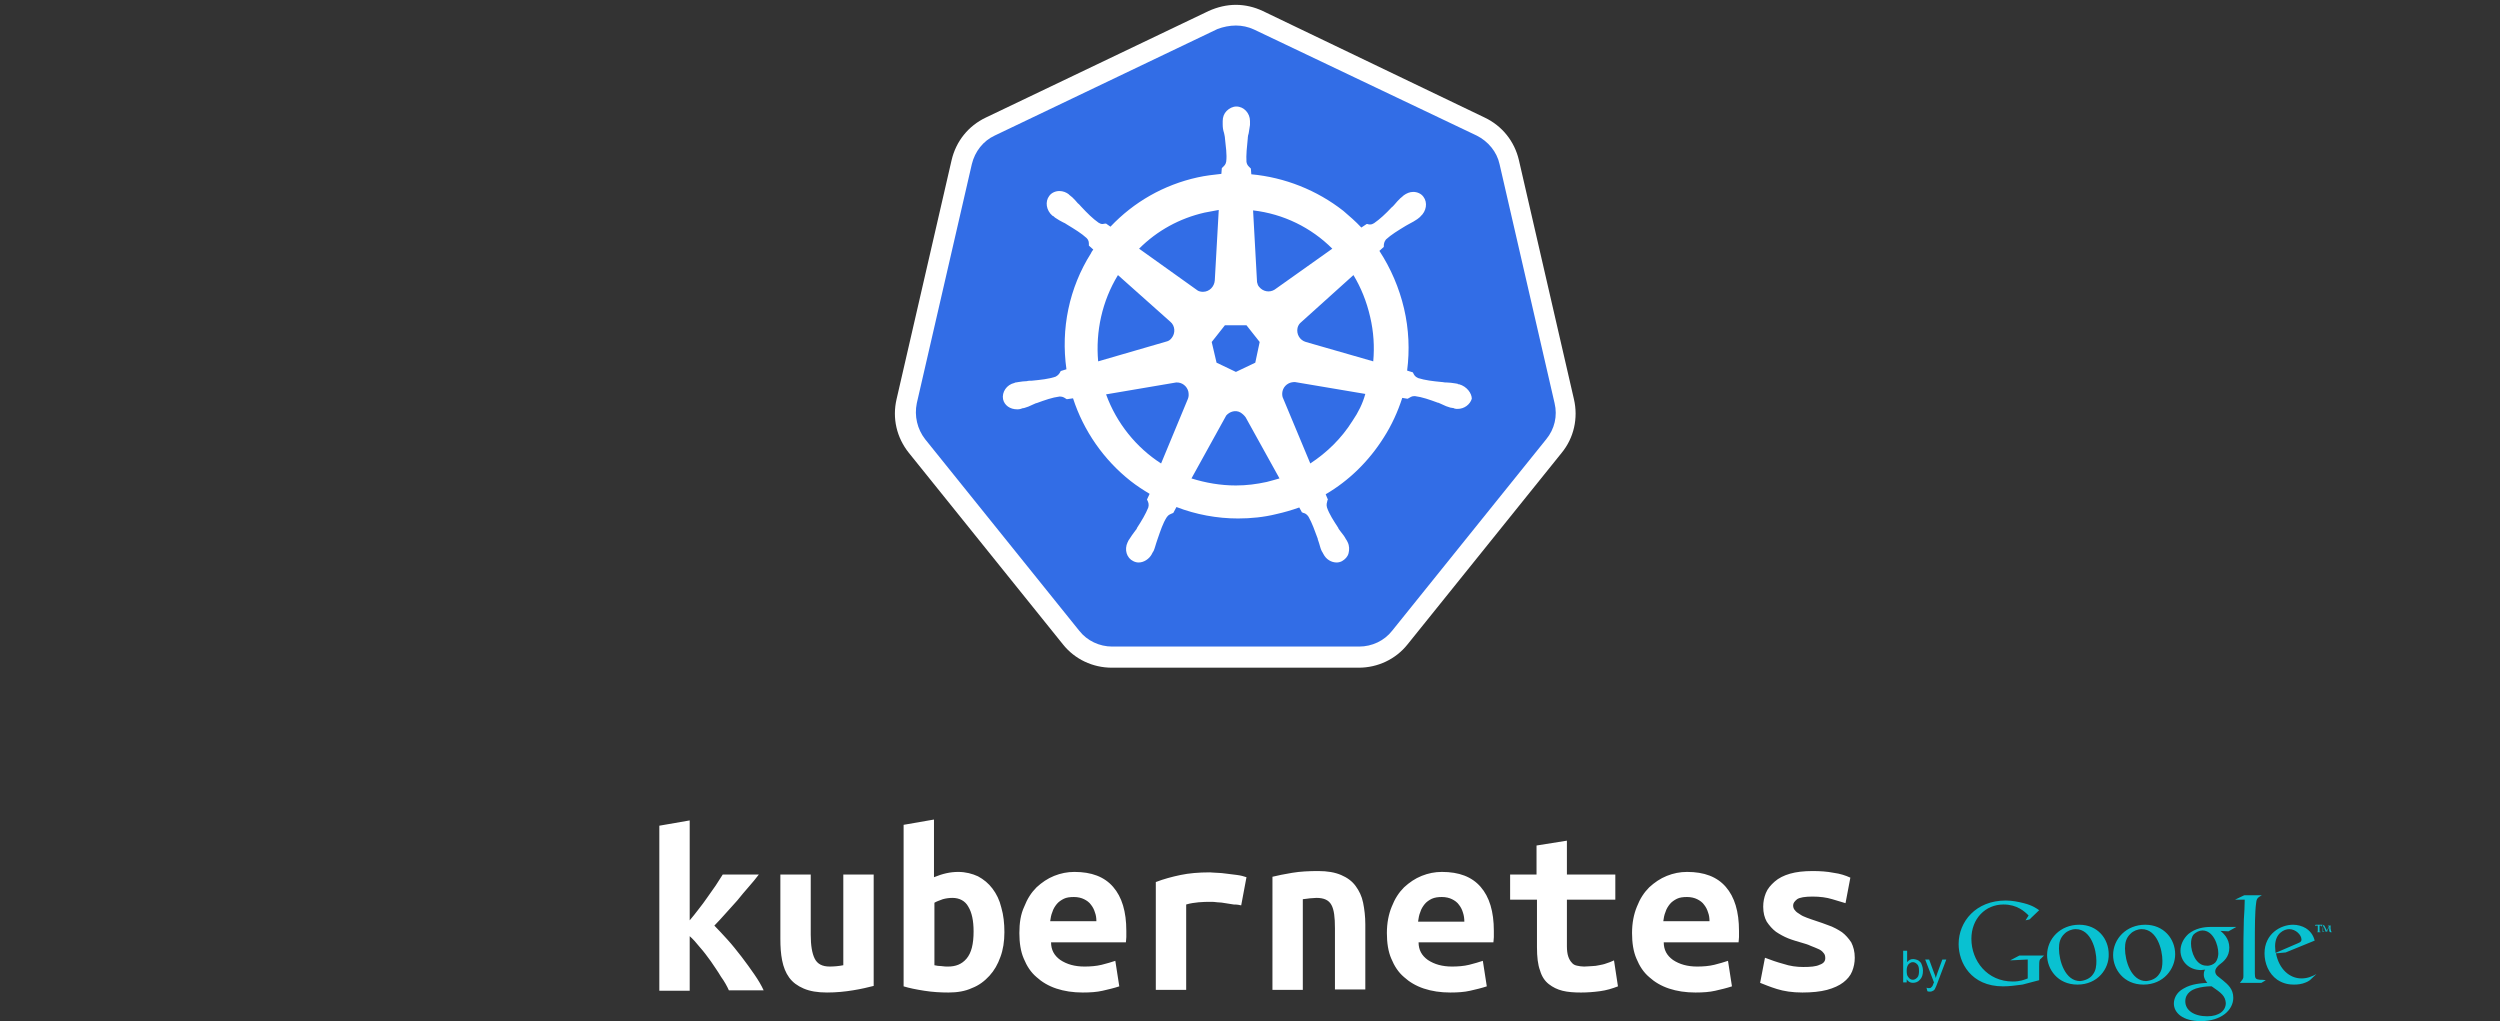 <svg xmlns="http://www.w3.org/2000/svg" xmlns:xlink="http://www.w3.org/1999/xlink" version="1.1" id="Layer_1" x="0" y="0" viewBox="0 0 568 232" enable-background="new 0 0 568 232" xml:space="preserve" style="background-color:#326DE6">
  <rect x="0" y="0" width="568" height="232" fill="#333333" stroke="none"/>
  <path fill="#326DE6" d="M252.7 149.3c-3.6 0-7-1.6-9.3-4.5l-35-43.5c-2.3-2.9-3.2-6.6-2.3-10.2l12.5-54.3c0.8-3.6 3.2-6.5 6.5-8.1l50.6-24.2c1.6-0.8 3.4-1.2 5.2-1.2s3.6 0.4 5.2 1.2l50.6 24.1c3.3 1.6 5.7 4.5 6.5 8.1l12.5 54.3c0.8 3.6 0 7.3-2.3 10.2l-35 43.5c-2.3 2.8-5.7 4.5-9.3 4.5L252.7 149.3z"/>
  <path fill="#FFFFFF" d="M280.8 5.8c1.4 0 2.8 0.3 4.1 0.9l50.6 24.1c2.6 1.3 4.6 3.7 5.2 6.5l12.5 54.3c0.7 2.9 0 5.9-1.9 8.2l-35 43.5c-1.8 2.3-4.6 3.6-7.5 3.6l-56.1 0c-2.9 0-5.7-1.3-7.5-3.6l-35-43.5c-1.8-2.3-2.5-5.3-1.9-8.2l12.5-54.3c0.7-2.9 2.6-5.3 5.2-6.5l50.6-24.2C277.9 6.1 279.4 5.8 280.8 5.8M280.8 1.1L280.8 1.1c-2.1 0-4.2 0.5-6.2 1.4l-50.6 24.2c-4 1.9-6.8 5.4-7.8 9.7l-12.5 54.3c-1 4.3 0 8.7 2.8 12.2l35 43.5c2.7 3.4 6.8 5.3 11.1 5.3l56.1 0c4.3 0 8.4-1.9 11.1-5.3l35-43.5c2.8-3.4 3.8-7.9 2.8-12.2l-12.5-54.3c-1-4.3-3.8-7.8-7.8-9.7L286.9 2.5C285 1.6 282.9 1.1 280.8 1.1L280.8 1.1z"/>
  <path fill="#FFFFFF" d="M331.5 87.3L331.5 87.3 331.5 87.3C331.5 87.3 331.5 87.3 331.5 87.3 331.4 87.3 331.4 87.3 331.5 87.3c-0.1 0-0.1 0-0.1 0 -0.1 0-0.2 0-0.2-0.1 -0.2 0-0.4-0.1-0.6-0.1 -0.7-0.1-1.3-0.2-1.9-0.2 -0.3 0-0.6 0-1-0.1l-0.1 0c-2.1-0.2-3.8-0.4-5.4-0.9 -0.7-0.3-0.9-0.7-1.1-1.1 0-0.1-0.1-0.1-0.1-0.2l0 0 0 0 0 0 0 0 0 0 -1.3-0.4c0.6-4.6 0.4-9.4-0.7-14.1 -1.1-4.7-3-9.1-5.6-13.1l1-0.9 0 0 0 0 0 0 0 0 0 0 0 0c0-0.1 0-0.1 0-0.2 0-0.5 0.1-1 0.5-1.5 1.2-1.1 2.7-2 4.5-3.1l0 0c0.3-0.2 0.6-0.3 0.9-0.5 0.6-0.3 1.1-0.6 1.7-1 0.1-0.1 0.3-0.2 0.5-0.4 0.1-0.1 0.2-0.1 0.2-0.2l0 0 0 0c1.4-1.2 1.7-3.2 0.7-4.5 -0.5-0.7-1.4-1.1-2.3-1.1 -0.8 0-1.5 0.3-2.2 0.8l0 0 0 0c0 0 0 0 0 0 0 0 0 0 0 0 0 0 0 0 0 0 -0.1 0.1-0.1 0.1-0.2 0.2 -0.2 0.1-0.3 0.3-0.5 0.4 -0.5 0.5-0.9 0.9-1.3 1.4 -0.2 0.2-0.4 0.5-0.7 0.7l0 0c-1.4 1.5-2.7 2.7-4 3.6 -0.3 0.2-0.6 0.3-0.9 0.3 -0.2 0-0.4 0-0.6-0.1 -0.1 0-0.1 0-0.2 0l0 0 0 0 0 0 0 0 0 0 -1.2 0.8c-1.3-1.4-2.7-2.6-4.1-3.8 -6-4.7-13.3-7.6-20.9-8.3l-0.1-1.3 0 0 0 0 0 0 0 0 0 0c-0.1-0.1-0.1-0.1-0.2-0.2 -0.3-0.3-0.7-0.6-0.8-1.3 -0.1-1.6 0.1-3.4 0.3-5.4l0-0.1c0-0.3 0.1-0.7 0.2-1 0.1-0.6 0.2-1.2 0.3-1.9 0-0.2 0-0.4 0-0.6 0-0.1 0-0.2 0-0.3 0 0 0 0 0 0 0 0 0 0 0 0 0 0 0 0 0 0v0l0 0c0-1.8-1.4-3.3-3.1-3.3 -0.8 0-1.6 0.4-2.2 1 -0.6 0.6-0.9 1.4-0.9 2.3l0 0v0c0 0 0 0 0 0 0 0 0 0 0 0 0 0 0 0 0 0 0 0.1 0 0.2 0 0.2 0 0.2 0 0.4 0 0.6 0 0.7 0.1 1.3 0.3 1.9 0.1 0.3 0.1 0.6 0.2 1l0 0.1c0.2 2 0.5 3.8 0.3 5.4 -0.1 0.7-0.5 1-0.8 1.3 -0.1 0.1-0.1 0.1-0.2 0.2l0 0 0 0 0 0 0 0 0 0 -0.1 1.3c-1.8 0.2-3.6 0.4-5.4 0.8 -7.7 1.7-14.5 5.6-19.8 11.2l-1-0.7 0 0 0 0 0 0 0 0 0 0 0 0c-0.1 0-0.1 0-0.2 0 -0.2 0-0.4 0.1-0.6 0.1 -0.3 0-0.6-0.1-0.9-0.3 -1.3-0.9-2.6-2.2-4-3.7l0 0c-0.2-0.2-0.4-0.5-0.7-0.7 -0.4-0.5-0.8-0.9-1.3-1.4 -0.1-0.1-0.3-0.2-0.5-0.4 -0.1-0.1-0.2-0.1-0.2-0.2l0 0 0 0c-0.6-0.5-1.4-0.8-2.2-0.8 -0.9 0-1.8 0.4-2.3 1.1 -1 1.3-0.7 3.3 0.7 4.5l0 0 0 0c0 0 0 0 0 0 0 0 0 0 0 0 0.1 0 0.1 0.1 0.2 0.1 0.2 0.1 0.3 0.3 0.5 0.4 0.6 0.4 1.1 0.7 1.7 1 0.3 0.1 0.6 0.3 0.9 0.5l0 0c1.8 1.1 3.3 2 4.5 3.1 0.5 0.5 0.5 1 0.5 1.5 0 0.1 0 0.1 0 0.2l0 0 0 0 0 0 0 0 0 0 1 0.9c-0.2 0.3-0.4 0.5-0.5 0.8 -5 7.9-6.9 17.2-5.6 26.4l-1.3 0.4 0 0 0 0 0 0 0 0 0 0 0 0c0 0.1-0.1 0.1-0.1 0.2 -0.2 0.4-0.5 0.8-1.1 1.1 -1.5 0.5-3.3 0.7-5.4 0.9l-0.1 0c-0.3 0-0.7 0-1 0.1 -0.6 0-1.2 0.1-1.9 0.2 -0.2 0-0.4 0.1-0.6 0.1 -0.1 0-0.2 0-0.3 0.1 0 0 0 0 0 0 0 0 0 0 0 0 0 0 0 0 0 0l0 0 0 0c-1.8 0.4-2.9 2.1-2.6 3.7 0.3 1.4 1.6 2.3 3.2 2.3 0.3 0 0.5 0 0.8-0.1l0 0 0 0c0 0 0 0 0 0 0 0 0 0 0 0 0 0 0 0 0 0 0.1 0 0.2 0 0.2-0.1 0.2 0 0.4-0.1 0.6-0.1 0.7-0.2 1.2-0.4 1.8-0.7 0.3-0.1 0.6-0.3 0.9-0.4l0.1 0c1.9-0.7 3.6-1.3 5.2-1.5 0.1 0 0.1 0 0.2 0 0.6 0 1 0.3 1.3 0.5 0.1 0 0.1 0.1 0.2 0.1l0 0 0 0 0 0 0 0 0 0 1.4-0.2c2.4 7.4 7 14 13.1 18.8 1.4 1.1 2.8 2 4.3 2.9l-0.6 1.3 0 0 0 0 0 0 0 0 0 0c0 0.1 0.1 0.1 0.1 0.2 0.2 0.4 0.4 0.9 0.2 1.6 -0.6 1.5-1.5 3-2.6 4.7l0 0.1c-0.2 0.3-0.4 0.5-0.6 0.8 -0.4 0.5-0.7 1-1.1 1.6 -0.1 0.1-0.2 0.3-0.3 0.5 0 0.1-0.1 0.2-0.1 0.2 0 0 0 0 0 0 0 0 0 0 0 0 0 0 0 0 0 0l0 0 0 0c-0.8 1.7-0.2 3.6 1.3 4.3 0.4 0.2 0.8 0.3 1.2 0.3 1.2 0 2.4-0.8 3-1.9l0 0 0 0c0 0 0 0 0 0 0 0 0 0 0 0 0 0 0 0 0 0 0-0.1 0.1-0.2 0.1-0.2 0.1-0.2 0.2-0.4 0.3-0.5 0.3-0.7 0.4-1.2 0.6-1.8 0.1-0.3 0.2-0.6 0.3-0.9l0 0c0.7-2 1.2-3.6 2.1-5 0.4-0.6 0.9-0.7 1.3-0.9 0.1 0 0.1 0 0.2-0.1l0 0 0 0 0 0 0 0 0 0 0.7-1.3c4.4 1.7 9.2 2.6 14 2.6 2.9 0 5.9-0.3 8.7-1 1.8-0.4 3.5-0.9 5.2-1.5l0.6 1.1 0 0 0 0 0 0 0 0 0 0 0 0c0.1 0 0.1 0 0.2 0.1 0.5 0.1 0.9 0.3 1.3 0.9 0.8 1.4 1.4 3.1 2.1 5l0 0.1c0.1 0.3 0.2 0.6 0.3 0.9 0.2 0.6 0.3 1.2 0.6 1.8 0.1 0.2 0.2 0.3 0.3 0.5 0 0.1 0.1 0.2 0.1 0.2 0 0 0 0 0 0 0 0 0 0 0 0 0 0 0 0 0 0l0 0 0 0c0.6 1.2 1.8 1.9 3 1.9 0.4 0 0.8-0.1 1.2-0.3 0.7-0.4 1.3-1 1.5-1.8 0.2-0.8 0.2-1.7-0.2-2.5l0 0 0 0c0 0 0 0 0 0 0 0 0 0 0 0 0 0 0 0 0 0 0-0.1-0.1-0.1-0.1-0.2 -0.1-0.2-0.2-0.4-0.3-0.5 -0.3-0.6-0.7-1.1-1.1-1.6 -0.2-0.3-0.4-0.5-0.6-0.8l0-0.1c-1.1-1.7-2.1-3.2-2.6-4.7 -0.2-0.7 0-1.1 0.1-1.6 0-0.1 0.1-0.1 0.1-0.2l0 0 0 0 0 0 0 0 0 0 -0.5-1.2c5.3-3.1 9.8-7.5 13.2-12.9 1.8-2.8 3.2-5.9 4.2-9l1.2 0.2 0 0 0 0 0 0 0 0 0 0 0 0c0.1 0 0.1-0.1 0.2-0.1 0.4-0.2 0.7-0.5 1.3-0.5 0.1 0 0.1 0 0.2 0 1.6 0.2 3.3 0.8 5.2 1.5l0.1 0c0.3 0.1 0.6 0.3 0.9 0.4 0.6 0.3 1.1 0.5 1.8 0.7 0.2 0 0.4 0.1 0.6 0.1 0.1 0 0.2 0 0.3 0.1l0 0 0 0c0.3 0.1 0.5 0.1 0.8 0.1 1.5 0 2.8-1 3.2-2.3C334.4 89.4 333.3 87.8 331.5 87.3zM285.2 82.4l-4.4 2.1 -4.4-2.1 -1.1-4.7 3-3.8 4.9 0 3 3.8L285.2 82.4zM311.3 72c0.8 3.4 1 6.8 0.7 10.1l-15.3-4.4 0 0c-1.4-0.4-2.2-1.8-1.9-3.2 0.1-0.4 0.3-0.8 0.6-1.1l12.1-10.9C309.2 65.3 310.5 68.5 311.3 72zM302.7 56.5l-13.1 9.3c-1.1 0.7-2.6 0.5-3.5-0.6 -0.3-0.3-0.4-0.7-0.5-1.1l-0.9-16.3C291.6 48.6 297.9 51.7 302.7 56.5zM273.7 48.3c1.1-0.2 2.1-0.4 3.2-0.6L276 63.7l0 0c-0.1 1.4-1.2 2.6-2.7 2.6 -0.4 0-0.9-0.1-1.2-0.3l-13.3-9.5C262.9 52.4 268 49.6 273.7 48.3zM254 62.5l11.9 10.6 0 0c1.1 0.9 1.2 2.6 0.3 3.7 -0.3 0.4-0.7 0.7-1.2 0.8l-15.5 4.5C248.9 75.3 250.4 68.4 254 62.5zM251.3 89.6l15.9-2.7c1.3-0.1 2.5 0.8 2.8 2.1 0.1 0.6 0.1 1.1-0.1 1.6l0 0 -6.1 14.7C258.2 101.7 253.7 96.2 251.3 89.6zM287.8 109.5c-2.3 0.5-4.6 0.8-7 0.8 -3.5 0-6.9-0.6-10.1-1.6l7.9-14.3c0.8-0.9 2.1-1.3 3.2-0.7 0.5 0.3 0.9 0.7 1.2 1.1h0l7.7 13.9C289.8 109 288.8 109.2 287.8 109.5zM307.3 95.6c-2.5 4-5.8 7.2-9.6 9.7l-6.3-15.1c-0.3-1.2 0.2-2.5 1.4-3.1 0.4-0.2 0.9-0.3 1.4-0.3l16 2.7C309.6 91.7 308.6 93.7 307.3 95.6z"/>
  <path fill="#FFFFFF" d="M156.7 209.1c0.7-0.8 1.3-1.6 2-2.5 0.7-0.9 1.4-1.8 2-2.7 0.6-0.9 1.3-1.8 1.9-2.7 0.6-0.9 1.1-1.7 1.6-2.5h8.2c-0.7 0.9-1.4 1.8-2.3 2.8 -0.9 1-1.7 2-2.6 3.1 -0.9 1-1.8 2-2.7 3 -0.9 1-1.7 1.9-2.5 2.7 0.9 0.9 1.9 2 3 3.2 1.1 1.2 2.1 2.5 3.2 3.9 1 1.3 2 2.7 2.9 4 0.9 1.3 1.6 2.5 2.1 3.6h-7.9c-0.4-0.9-1-2-1.8-3.1 -0.7-1.2-1.5-2.3-2.3-3.5 -0.8-1.1-1.6-2.2-2.5-3.2 -0.8-1-1.6-1.9-2.3-2.5v12.4h-6.9v-37.5l6.9-1.2V209.1L156.7 209.1zM198.5 224v-25.3h-6.9v20.6c-1 0.2-2.1 0.3-3.1 0.3 -1.7 0-2.8-0.6-3.4-1.8 -0.6-1.2-0.9-3-0.9-5.4v-13.7h-6.9v14.6c0 1.8 0.1 3.4 0.4 4.9 0.3 1.5 0.8 2.8 1.6 3.9 0.8 1.1 1.9 1.9 3.3 2.5 1.4 0.6 3.1 0.9 5.3 0.9 2.1 0 4.1-0.2 5.9-0.5C195.7 224.7 197.3 224.3 198.5 224L198.5 224zM221.2 211.6c0 2.9-0.5 4.9-1.6 6.2s-2.5 1.8-4.2 1.8c-0.4 0-0.9 0-1.5-0.1 -0.6 0-1.1-0.1-1.6-0.2v-14.2c0.5-0.3 1.1-0.5 1.9-0.8 0.7-0.2 1.5-0.3 2.2-0.3 1.6 0 2.9 0.7 3.6 2C220.8 207.3 221.2 209.2 221.2 211.6L221.2 211.6zM228.2 211.8c0-2-0.2-3.9-0.7-5.6 -0.4-1.7-1.1-3.1-2-4.3 -0.9-1.2-2-2.1-3.3-2.8 -1.3-0.6-2.8-1-4.5-1 -0.9 0-1.8 0.1-2.7 0.3 -0.9 0.2-1.8 0.5-2.8 0.9v-13.1l-6.9 1.2v36.7c1.3 0.4 2.8 0.7 4.7 1 1.9 0.3 3.7 0.4 5.5 0.4 2 0 3.8-0.3 5.3-1 1.6-0.6 2.9-1.6 4-2.8 1.1-1.2 1.9-2.6 2.5-4.3C227.9 215.8 228.2 213.9 228.2 211.8M231.6 212c0 2.2 0.3 4.2 1 5.8 0.7 1.7 1.6 3.1 2.9 4.2 1.2 1.1 2.7 2 4.5 2.6 1.8 0.6 3.8 0.9 6 0.9 1.7 0 3.2-0.1 4.5-0.4 1.3-0.3 2.6-0.6 3.8-1l-0.9-5.8c-0.9 0.3-1.9 0.6-3.1 0.9 -1.2 0.3-2.6 0.4-3.9 0.4 -2.2 0-4-0.5-5.5-1.5 -1.4-1-2.1-2.3-2.1-4h17c0-0.3 0.1-0.7 0.1-1.2 0-0.5 0-0.9 0-1.4 0-4.4-1-7.7-3-10 -2-2.3-4.9-3.4-8.8-3.4 -1.6 0-3.1 0.3-4.6 0.9 -1.5 0.6-2.8 1.5-4 2.6 -1.2 1.2-2.1 2.6-2.8 4.4C231.9 207.7 231.6 209.7 231.6 212L231.6 212zM249.1 209.3h-10.5c0.1-0.7 0.2-1.4 0.5-2.1 0.2-0.7 0.6-1.3 1-1.8 0.4-0.5 1-0.9 1.6-1.2 0.6-0.3 1.4-0.4 2.3-0.4 0.9 0 1.7 0.2 2.3 0.5 0.6 0.3 1.2 0.7 1.6 1.3 0.4 0.5 0.7 1.1 0.9 1.8C249 207.9 249.1 208.6 249.1 209.3L249.1 209.3zM282 205.7l1.2-6.4c-0.6-0.2-1.3-0.4-2.1-0.5 -0.8-0.1-1.6-0.2-2.4-0.3 -0.8-0.1-1.5-0.2-2.2-0.2 -0.7 0-1.2-0.1-1.6-0.1 -2.6 0-4.8 0.2-6.7 0.6 -1.9 0.4-3.8 0.9-5.6 1.6v24.5h6.9v-19.4c1-0.3 1.9-0.4 2.8-0.5 0.9-0.1 1.9-0.1 2.8-0.1 0.4 0 0.9 0 1.5 0.1 0.6 0 1.2 0.1 1.8 0.2 0.6 0.1 1.3 0.2 1.9 0.3C281.1 205.5 281.6 205.6 282 205.7L282 205.7zM289.1 224.9h6.9v-20.6c0.6-0.1 1.1-0.1 1.6-0.2 0.5 0 1-0.1 1.5-0.1 1.7 0 2.8 0.5 3.4 1.6 0.6 1.1 0.8 2.8 0.8 5.3v13.9h6.9v-14.8c0-1.8-0.2-3.4-0.5-4.9 -0.3-1.5-0.9-2.7-1.7-3.8 -0.8-1.1-1.9-1.9-3.3-2.5 -1.4-0.6-3.1-0.9-5.2-0.9 -2.1 0-4.1 0.1-5.9 0.4 -1.8 0.3-3.3 0.6-4.5 0.9V224.9zM315.1 212c0 2.2 0.3 4.2 1 5.8 0.7 1.7 1.6 3.1 2.9 4.2 1.2 1.1 2.7 2 4.5 2.6 1.8 0.6 3.8 0.9 6 0.9 1.7 0 3.2-0.1 4.5-0.4 1.3-0.3 2.6-0.6 3.8-1l-0.9-5.8c-0.9 0.3-1.9 0.6-3.1 0.9 -1.2 0.3-2.6 0.4-3.9 0.4 -2.2 0-4-0.5-5.5-1.5 -1.4-1-2.1-2.3-2.1-4h17c0-0.3 0.1-0.7 0.1-1.2 0-0.5 0-0.9 0-1.4 0-4.4-1-7.7-3-10 -2-2.3-4.9-3.4-8.8-3.4 -1.6 0-3.1 0.3-4.6 0.9 -1.5 0.6-2.8 1.5-4 2.6 -1.2 1.2-2.1 2.6-2.8 4.4C315.5 207.7 315.1 209.7 315.1 212L315.1 212zM322.2 209.3c0.1-0.7 0.2-1.4 0.5-2.1 0.2-0.7 0.6-1.3 1-1.8 0.4-0.5 1-0.9 1.6-1.2 0.7-0.3 1.4-0.4 2.3-0.4 0.9 0 1.7 0.2 2.3 0.5 0.6 0.3 1.2 0.7 1.6 1.3 0.4 0.5 0.7 1.1 0.9 1.8 0.2 0.6 0.3 1.3 0.3 2H322.2zM349.2 204.4v10.8c0 2.2 0.2 4 0.7 5.3 0.4 1.4 1.1 2.4 2 3.1 0.9 0.7 1.9 1.2 3.1 1.5 1.2 0.3 2.6 0.4 4.2 0.4 1.4 0 2.8-0.1 4.3-0.3 1.5-0.2 2.8-0.6 4.1-1.1l-0.9-5.9c-0.6 0.3-1.2 0.5-1.8 0.7 -0.5 0.2-1.1 0.3-1.6 0.4 -0.5 0.1-1 0.2-1.6 0.2 -0.5 0-1.1 0.1-1.8 0.1 -0.6 0-1.1-0.1-1.6-0.2 -0.5-0.1-0.9-0.3-1.2-0.7 -0.3-0.3-0.6-0.8-0.8-1.4 -0.2-0.6-0.3-1.4-0.3-2.3v-10.6h11v-5.7h-11V191l-6.9 1.1v6.6h-6v5.7L349.2 204.4 349.2 204.4zM370.8 212c0 2.2 0.3 4.2 1 5.8 0.7 1.7 1.6 3.1 2.9 4.2 1.2 1.1 2.7 2 4.5 2.6 1.8 0.6 3.8 0.9 6 0.9 1.7 0 3.2-0.1 4.5-0.4 1.3-0.3 2.6-0.6 3.8-1l-0.9-5.8c-0.9 0.3-1.9 0.6-3.1 0.9 -1.2 0.3-2.6 0.4-3.9 0.4 -2.2 0-4-0.5-5.5-1.5 -1.4-1-2.1-2.3-2.1-4h17c0-0.3 0.1-0.7 0.1-1.2 0-0.5 0-0.9 0-1.4 0-4.4-1-7.7-3-10 -2-2.3-4.9-3.4-8.8-3.4 -1.6 0-3.1 0.3-4.6 0.9 -1.5 0.6-2.8 1.5-4 2.6 -1.2 1.2-2.1 2.6-2.8 4.4C371.2 207.7 370.8 209.7 370.8 212L370.8 212zM388.4 209.3h-10.5c0.1-0.7 0.2-1.4 0.5-2.1 0.2-0.7 0.6-1.3 1-1.8 0.4-0.5 1-0.9 1.6-1.2 0.6-0.3 1.4-0.4 2.3-0.4 0.9 0 1.7 0.2 2.3 0.5 0.6 0.3 1.2 0.7 1.6 1.3 0.4 0.5 0.7 1.1 0.9 1.8C388.3 207.9 388.4 208.6 388.4 209.3L388.4 209.3zM409.7 219.7c-1.5 0-3-0.2-4.5-0.7 -1.5-0.4-2.9-0.9-4.2-1.4l-1.1 5.7c1 0.4 2.2 0.9 3.8 1.4 1.6 0.5 3.5 0.8 5.8 0.8 2.2 0 4.1-0.2 5.6-0.6 1.5-0.4 2.8-1 3.7-1.7 0.9-0.7 1.6-1.5 2-2.5 0.4-1 0.6-2 0.6-3.1 0-1.4-0.3-2.5-0.8-3.5 -0.6-0.9-1.3-1.7-2.1-2.3 -0.9-0.6-1.8-1.1-2.9-1.5 -1.1-0.4-2.1-0.8-3.1-1.1 -0.7-0.2-1.4-0.5-2-0.7 -0.6-0.2-1.2-0.5-1.6-0.8 -0.5-0.3-0.8-0.5-1.1-0.9 -0.3-0.3-0.4-0.7-0.4-1.1 0-0.5 0.3-0.9 0.9-1.4 0.6-0.4 1.8-0.6 3.5-0.6 1.7 0 3.2 0.2 4.5 0.6s2.3 0.7 3 0.9l1.1-5.8c-1.1-0.5-2.3-0.9-3.8-1.1 -1.5-0.3-3.1-0.4-4.8-0.4 -2 0-3.7 0.2-5.1 0.6 -1.4 0.4-2.6 1-3.5 1.8 -0.9 0.8-1.6 1.6-2 2.6 -0.4 1-0.6 2-0.6 3.1 0 1.4 0.3 2.5 0.8 3.4 0.6 0.9 1.3 1.7 2.1 2.3 0.9 0.6 1.8 1.1 2.8 1.5 1 0.4 2.1 0.7 3.1 1 0.7 0.2 1.4 0.4 2 0.7 0.6 0.2 1.2 0.5 1.7 0.7 0.5 0.2 0.9 0.5 1.2 0.9 0.3 0.3 0.4 0.7 0.4 1.2 0 0.7-0.4 1.2-1.3 1.5C412.6 219.6 411.3 219.7 409.7 219.7"/>
  <path fill="#09C1D1" d="M433.2 223.2h-0.8v-7.2h0.9v2.6c0.4-0.5 0.8-0.7 1.4-0.7 0.3 0 0.6 0.1 0.9 0.2 0.3 0.1 0.5 0.3 0.7 0.5 0.2 0.2 0.3 0.5 0.4 0.8 0.1 0.3 0.2 0.7 0.2 1.1 0 0.9-0.2 1.6-0.7 2.1 -0.4 0.5-1 0.7-1.6 0.7 -0.6 0-1.1-0.3-1.4-0.8V223.2zM433.2 220.6c0 0.6 0.1 1.1 0.3 1.3 0.3 0.5 0.7 0.7 1.1 0.7 0.4 0 0.7-0.2 1-0.5 0.3-0.3 0.4-0.8 0.4-1.5 0-0.7-0.1-1.2-0.4-1.5 -0.3-0.3-0.6-0.5-1-0.5 -0.4 0-0.7 0.2-1 0.5C433.3 219.5 433.2 219.9 433.2 220.6M437.9 225.2c0.2 0.1 0.4 0.1 0.6 0.1 0.3 0 0.5-0.1 0.7-0.2 0.2-0.1 0.4-0.3 0.5-0.6 0.1-0.2 0.3-0.6 0.5-1.2l2-5.3h-0.9l-1.1 3c-0.1 0.4-0.3 0.8-0.4 1.2 -0.1-0.4-0.2-0.8-0.4-1.2l-1.1-3h-0.9l2 5.2c0 0.1-0.1 0.2-0.1 0.2 -0.1 0.3-0.2 0.6-0.3 0.7 -0.1 0.1-0.2 0.2-0.3 0.3 -0.1 0.1-0.3 0.1-0.5 0.1 -0.1 0-0.3 0-0.5-0.1L437.9 225.2M527.7 210.1l-0.2 0.1c0 0 0.2 0 0.2 0 0.1 0 0.1 0 0.1 0.1 0 0 0 0 0 0.1 0 0.1-0.1 0.5-0.1 0.6 0 0.1 0 0.3 0 0.4 0 0.1 0 0.1 0 0.2 0 0 0 0 0 0l-0.1 0.1h0.4l0.1-0.1 -0.2 0c-0.1 0-0.1 0-0.1-0.1 0 0 0-0.4 0-0.5 0-0.2 0-0.4 0.1-0.6 0.2 0.4 0.4 1.1 0.5 1.3 0.1 0 0.3-0.1 0.4-0.1l0-0.1c0-0.1 0-0.1 0.2-0.5 0.1-0.2 0.1-0.3 0.2-0.5l0 0 0 0c0 0.1 0 0.3 0 0.4 0 0.1 0 0.3 0 0.4 0 0.2 0 0.3 0.1 0.4 0.1 0.1 0.2 0.1 0.2 0.1 0.1 0 0.2 0 0.3 0 -0.1-0.1-0.1-0.1-0.2-0.3 0-0.2-0.1-0.4-0.1-0.5 0-0.1 0-0.3 0-0.4 0 0 0-0.1 0-0.1 0-0.1 0-0.1 0.1-0.2l0.1 0h-0.7l-0.2 0.1 0.2 0c0 0 0.1 0 0.1 0 0 0 0 0 0 0.1 -0.1 0.1-0.1 0.3-0.2 0.4 -0.1 0.2-0.2 0.4-0.2 0.6 0 0 0 0 0 0 -0.1-0.2-0.2-0.4-0.3-0.6 -0.1-0.2-0.2-0.4-0.3-0.6 0 0 0 0 0 0L527.7 210.1 527.7 210.1zM527.6 210.1h-1.5l-0.1 0.3 0.1 0c0.1-0.1 0.1-0.1 0.2-0.1h0.3c0 0 0 0 0 0.1 0 0.2 0 0.4 0 0.6 0 0.1 0 0.2 0 0.3 0 0.1 0 0.3 0 0.3 0 0 0 0.1-0.1 0.1l0 0.1h0.7l0.1-0.1 -0.2 0c-0.1 0-0.1 0-0.1-0.1 0-0.1 0-0.1 0-0.2 0-0.1 0-0.2 0-1.1h0.3c0.1 0 0.1 0 0.1 0.1 0 0 0 0.1 0 0.1l0.1 0L527.6 210.1 527.6 210.1zM522.1 214.3c0.5-0.2 0.8-0.4 0.8-0.8 0-1.1-1.3-2.4-2.8-2.4 -1.1 0-3.2 0.9-3.2 3.9 0 0.5 0.1 1 0.1 1.5L522.1 214.3 522.1 214.3zM524.8 222.7c-0.3 0.2-0.6 0.4-0.9 0.5 -0.9 0.4-1.9 0.5-2.7 0.5 -0.9 0-2.3-0.1-3.8-1.1 -2-1.4-2.9-3.8-2.9-6 0-4.4 3.6-6.5 6.5-6.5 1 0 2.1 0.3 2.9 0.8 1.4 0.9 1.8 2.1 2 2.8l-6.6 2.7 -2.2 0.2c0.7 3.6 3.1 5.7 5.8 5.7 1.4 0 2.5-0.5 3.4-1L524.8 222.7 524.8 222.7zM513.8 223.3l1-0.6c-0.5-0.1-1-0.1-1.4-0.1 -0.9-0.1-1.1-0.3-1.1-1.4v-6.5c0-4 0-7.5 0.3-9.6 0.1-1 0.4-1.2 1.3-1.7h-4l-2.1 1h2.2c0 1.3-0.1 3.1-0.2 4.5 -0.1 2.9-0.1 6.1-0.1 8.3v4.6c0 0.6-0.1 0.6-0.8 1.5H513.8L513.8 223.3zM503.3 218.7c0.6-0.7 0.7-1.6 0.7-2.1 0-2-1.2-5.2-3.6-5.2 -0.7 0-1.5 0.4-2 0.9 -0.5 0.6-0.6 1.4-0.6 2.1 0 1.9 1.1 5 3.5 5C502.1 219.5 502.9 219.1 503.3 218.7zM502.5 224.1c-0.2 0-0.4 0-0.6 0 -0.3 0-1.8 0.1-3 0.5 -0.6 0.2-2.4 0.9-2.4 2.9 0 2 1.9 3.4 5 3.4 2.7 0 4.2-1.3 4.2-3C505.6 226.3 504.7 225.6 502.5 224.1L502.5 224.1zM504.5 211.5c0.6 0.5 2 1.7 2 3.8 0 2.1-1.2 3.1-2.4 4 -0.4 0.4-0.8 0.8-0.8 1.4 0 0.6 0.4 1 0.7 1.2l1 0.8c1.2 1 2.4 2 2.4 4 0 2.7-2.6 5.3-7.4 5.3 -4.1 0-6.1-1.9-6.1-4 0-1 0.5-2.5 2.2-3.4 1.8-1.1 4.1-1.2 5.4-1.3 -0.4-0.5-0.8-1-0.8-1.9 0-0.5 0.1-0.8 0.3-1.1 -0.3 0-0.6 0.1-0.9 0.1 -3 0-4.7-2.2-4.7-4.4 0-1.3 0.6-2.7 1.8-3.8 1.6-1.3 3.5-1.6 5.1-1.6h5.8l-1.8 1L504.5 211.5 504.5 211.5zM490.5 221.4c0.7-0.9 0.8-2 0.8-3.1 0-2.5-1.2-7.2-4.7-7.2 -0.9 0-1.9 0.4-2.5 1 -1.1 1-1.3 2.2-1.3 3.4 0 2.8 1.4 7.4 4.8 7.4C488.8 222.8 489.9 222.3 490.5 221.4zM487 223.7c-4.5 0-6.9-3.5-6.9-6.7 0-3.7 3-6.9 7.3-6.9 4.2 0 6.8 3.2 6.8 6.7C494.2 220.1 491.6 223.7 487 223.7M475.5 221.4c0.7-0.9 0.8-2 0.8-3.1 0-2.5-1.2-7.2-4.7-7.2 -0.9 0-1.9 0.4-2.5 1 -1.1 1-1.3 2.2-1.3 3.4 0 2.8 1.4 7.4 4.8 7.4C473.7 222.8 474.9 222.3 475.5 221.4zM472 223.7c-4.5 0-6.9-3.5-6.9-6.7 0-3.7 3-6.9 7.3-6.9 4.2 0 6.7 3.2 6.7 6.7C479.2 220.1 476.6 223.7 472 223.7M463.3 222.7v-3.2c0-0.3 0-1 0.1-1.3 0.1-0.2 0.1-0.3 0.3-0.4l0.7-0.7h-5.6l-2.1 1.1 4-0.2v4.3c-0.8 0.3-1.7 0.7-3.4 0.7 -5.8 0-9.4-4.7-9.4-9.7 0-4.6 3.2-7.8 7.3-7.8 3.1 0 4.8 1.6 5.7 2.5l-0.7 1.1 0.9-0.2 2.2-2.1c-0.6-0.4-1.5-1.1-3.5-1.6 -1.2-0.3-2.6-0.6-4.1-0.6 -6.8 0-10.7 4.8-10.7 9.9 0 4.2 2.8 9.6 10.1 9.6 1.5 0 2.8-0.2 4.4-0.4L463.3 222.7 463.3 222.7z"/>
</svg>
